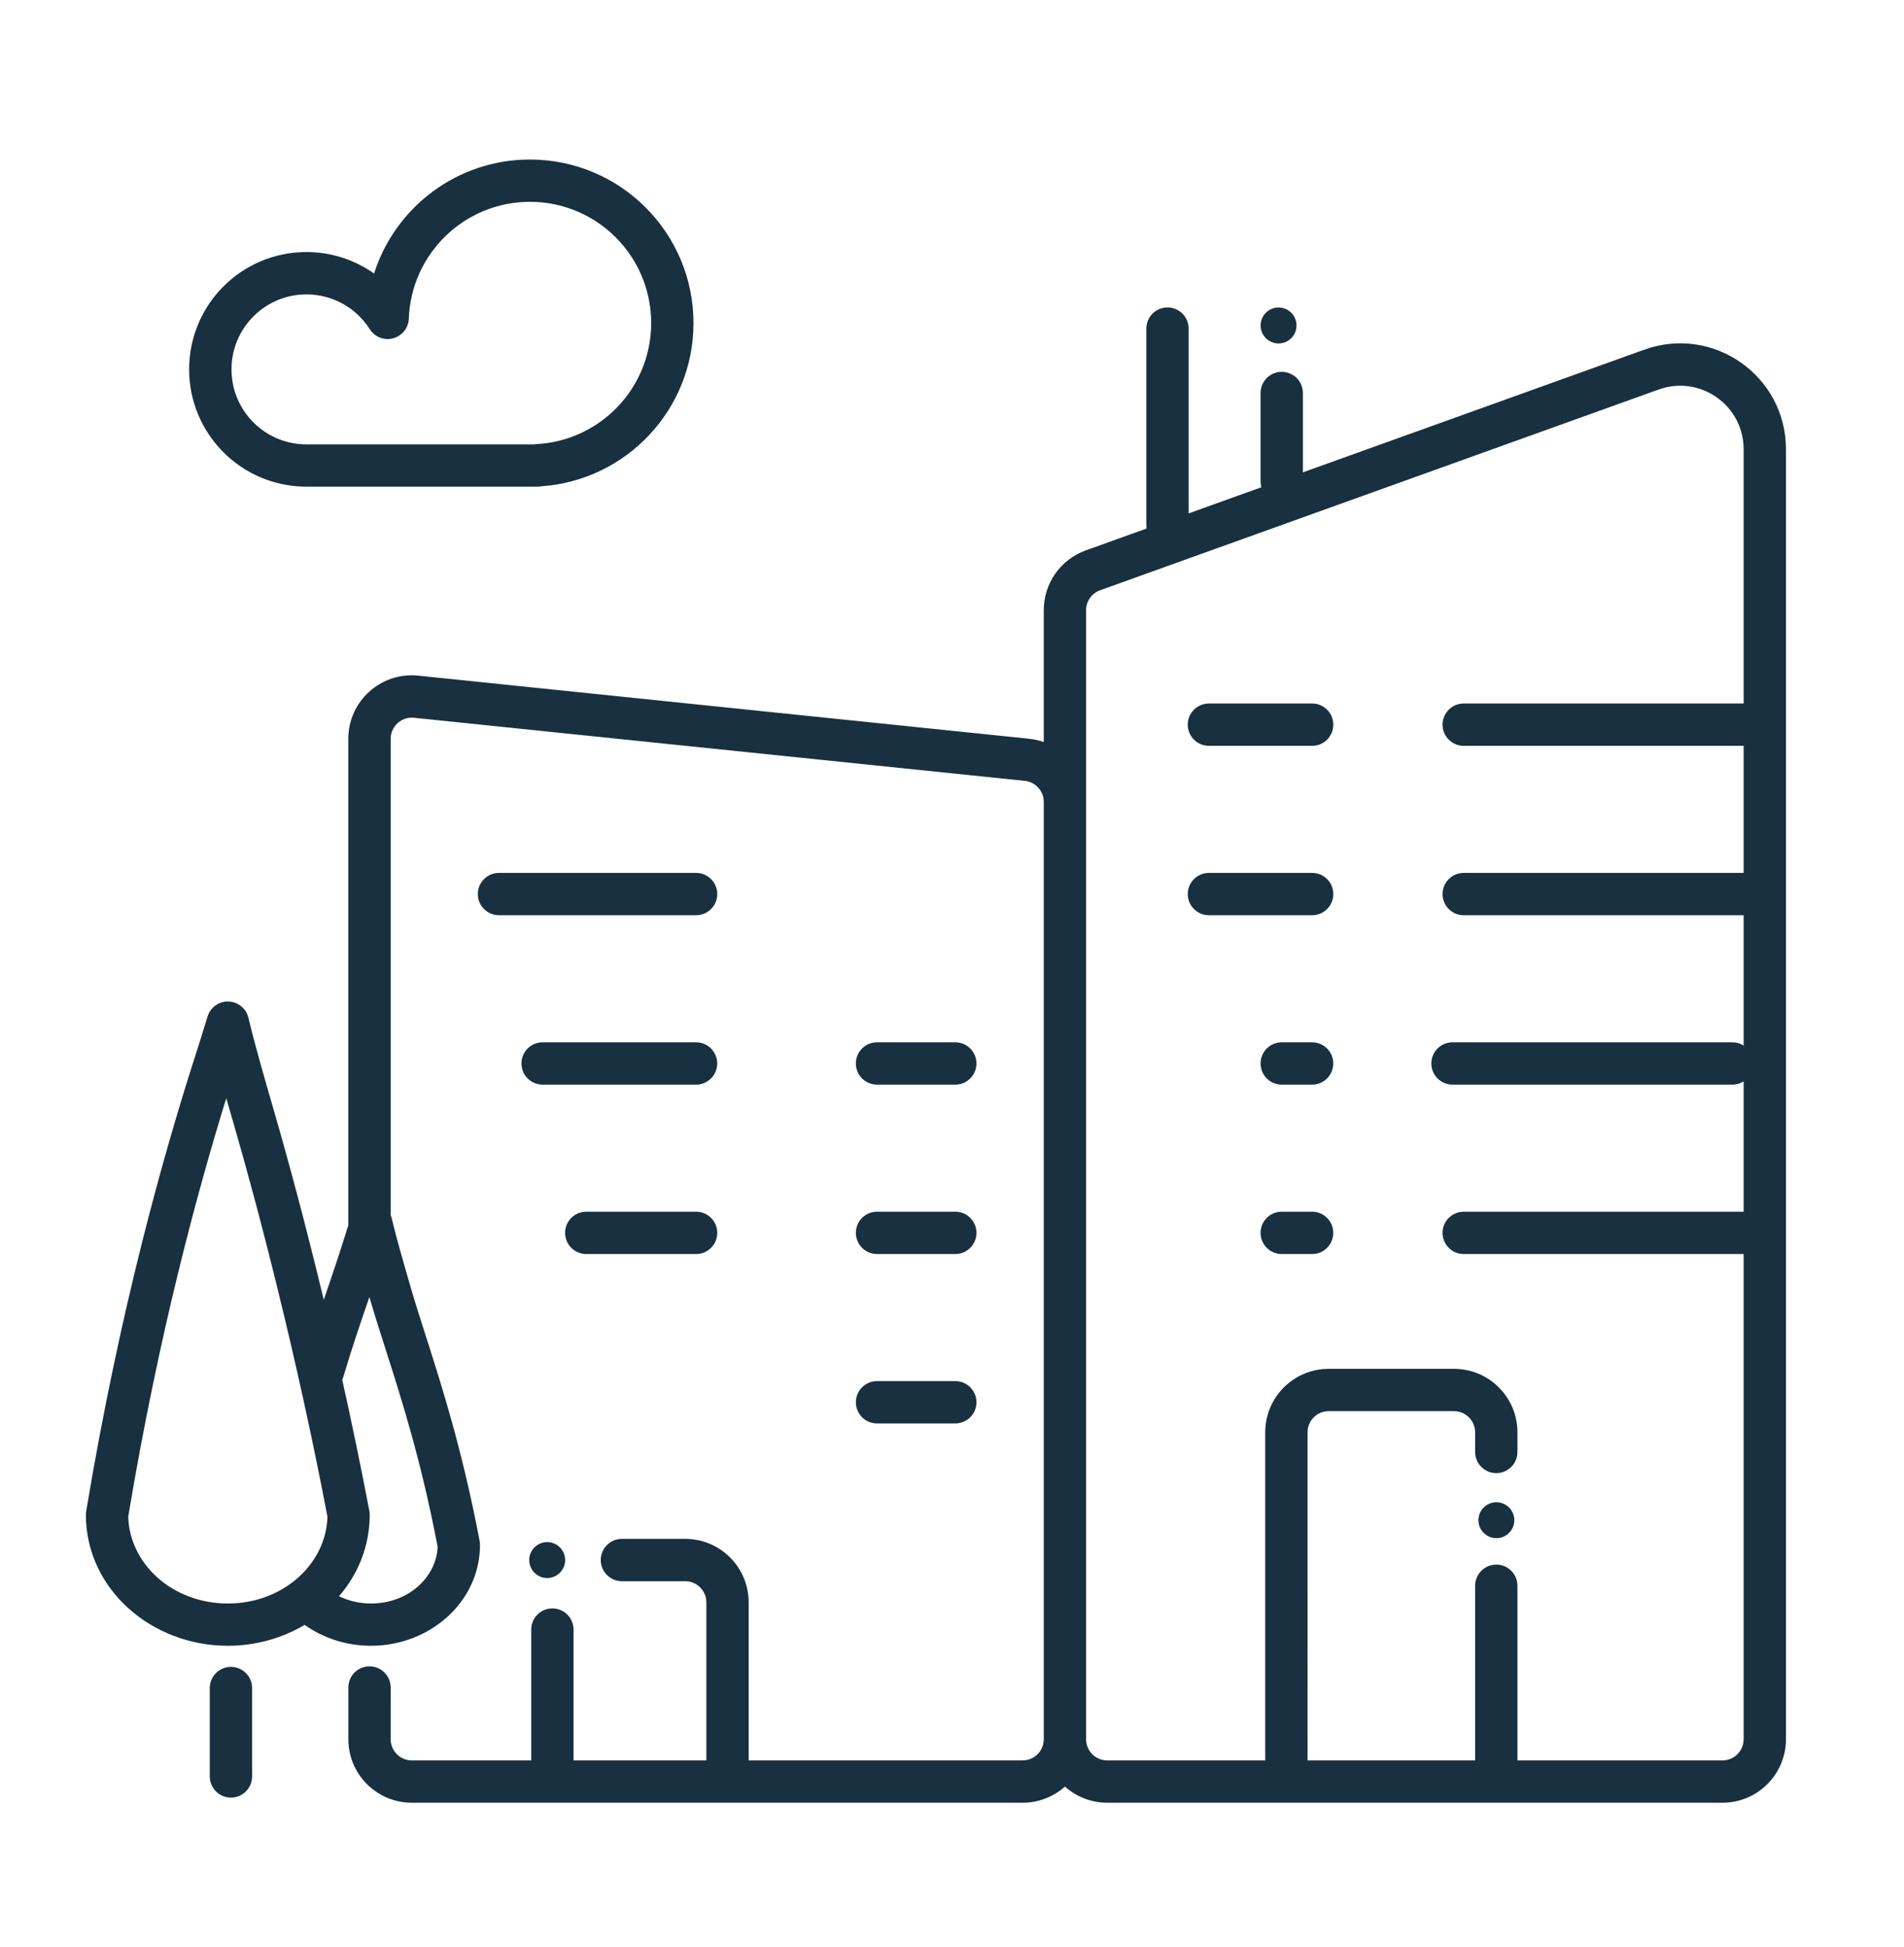 <svg fill="none" height="46" viewBox="0 0 45 46" width="45" xmlns="http://www.w3.org/2000/svg"><path clip-rule="evenodd" d="m8.841 6.464c.496-1.562 1.958-2.694 3.684-2.694 2.135 0 3.865 1.731 3.865 3.865 0 2.043-1.585 3.716-3.594 3.856-.031.006-.064.009-.097.009h-.162-.013-.013-5.22c-.016 0-.033 0-.049 0-1.531 0-2.772-1.241-2.772-2.772 0-1.531 1.241-2.772 2.772-2.772.595 0 1.146.188 1.597.506zm3.792 4.037h-.095-.002-.011-.011-.002-5.224v-0l-.01 0c-.012 0-.023 0-.035 0-.979 0-1.772-.793-1.772-1.772s.793-1.772 1.772-1.772c.629 0 1.182.327 1.497.823.117.185.342.272.553.214s.361-.246.369-.465c.055-1.533 1.316-2.76 2.863-2.76 1.583 0 2.865 1.283 2.865 2.865 0 1.532-1.203 2.784-2.716 2.861-.014.001-.028.002-.041.004zm-7.233 13.166c.226.007.419.164.471.384.152.638.362 1.363.615 2.237.314 1.083.731 2.618 1.166 4.427l.095-.278h0c.108-.318.208-.611.294-.88.069-.215.132-.415.191-.604v-11.495c0-.889.769-1.583 1.654-1.492l14.436 1.491c.121.013.237.039.347.078v-3.117c0-.633.397-1.198.993-1.412l1.435-.516c-.003-.021-.004-.043-.004-.066v-4.659c0-.276.224-.5.5-.5.276 0 .5.224.5.5v4.367l1.719-.618c-.013-.044-.019-.09-.019-.138v-2.089c0-.276.224-.5.5-.5.276 0 .5.224.5.5v1.875l8.072-2.9c1.629-.585 3.345.622 3.345 2.353v30.484c0 .828-.671 1.5-1.5 1.5h-5.344-.002-4.961-.002-4.232c-.384 0-.735-.145-1-.382-.265.238-.616.382-1.0.382h-6.975-4.139-3.322c-.828 0-1.5-.672-1.5-1.5v-1.223c0-.276.224-.5.5-.5.276 0 .5.224.5.5v1.223c0 .276.224.5.5.5h2.822v-3.092c0-.276.224-.5.5-.5.276 0 .5.224.5.5v3.092h3.139v-3.735c0-.276-.224-.5-.5-.5h-1.496c-.276 0-.5-.224-.5-.5 0-.276.224-.5.5-.5h1.496c.828 0 1.5.671 1.5 1.5v3.735h6.475c.276 0 .5-.224.5-.5v-22.15c0-.256-.194-.471-.449-.497l-14.436-1.491c-.295-.03-.551.201-.551.497v11.255c.01.024.018.049.024.075.11.46.261.983.445 1.619.102.352.222.727.353 1.137.388 1.21.873 2.725 1.28 4.867.006.031.009.062.009.093 0 1.361-1.198 2.386-2.574 2.386-.586 0-1.132-.182-1.569-.494-.529.314-1.155.494-1.817.494-1.807 0-3.354-1.343-3.354-3.096 0-.028.002-.055.007-.082.8-4.814 1.853-8.49 2.523-10.591.127-.398.243-.762.346-1.101.066-.216.268-.361.494-.354zm25.503 17.932h3.961v-4.127c0-.276.224-.5.5-.5.276 0 .5.224.5.5v4.127h4.846c.276 0 .5-.224.5-.5v-11.466h-.002-6.614c-.276 0-.5-.224-.5-.5s.224-.5.5-.5h6.614.002v-3.08c-.077.049-.169.077-.267.077h-6.614c-.276 0-.5-.224-.5-.5 0-.276.224-.5.5-.5h6.614c.098 0 .19.028.267.077v-3.08h-.002-6.614c-.276 0-.5-.224-.5-.5 0-.276.224-.5.5-.5h6.614.002v-3.003h-.002-6.614c-.276 0-.5-.224-.5-.5 0-.276.224-.5.5-.5h6.614.002v-6.008c0-1.039-1.03-1.763-2.007-1.412l-13.203 4.744c-.199.071-.331.26-.331.47v26.681c0 .276.224.5.5.5h3.734v-7.753c0-.828.672-1.5 1.5-1.5h2.961c.829 0 1.5.672 1.5 1.5v.464c0 .276-.224.5-.5.5-.276 0-.5-.224-.5-.5v-.464c0-.276-.224-.5-.5-.5h-2.961c-.276 0-.5.224-.5.5zm-22.89-3.879c.223.108.48.171.757.171.897 0 1.548-.638 1.573-1.343-.393-2.049-.847-3.467-1.228-4.659l-0-0c-.136-.424-.262-.819-.374-1.203l-.003-.009-.008-.027-.052.151-0.0 0-0.0 0c-.176.515-.366 1.07-.567 1.744-.006.021-.014.041-.022.06.219.986.436 2.026.64 3.096.006.031.009.062.009.093 0 .738-.274 1.402-.725 1.925zm-2.665-11.769c-.657 2.122-1.591 5.528-2.317 9.883.023 1.098 1.024 2.057 2.354 2.057 1.328 0 2.327-.956 2.354-2.052-.738-3.867-1.647-7.319-2.213-9.273l-.003-.009-0-0c-.06-.209-.119-.41-.175-.606zm.11 13.438c.276 0 .5.224.5.5l0 2.089c0 .276-.224.5-.5.5-.276 0-.5-.224-.5-.5l-0-2.089c0-.276.224-.5.5-.5zm6.335-18.762c-.276 0-.5.224-.5.5 0 .276.224.5.5.5h4.659c.276 0 .5-.224.5-.5 0-.276-.224-.5-.5-.5zm.531 4.503c0-.276.224-.5.5-.5h3.627c.276 0 .5.224.5.5 0 .276-.224.5-.5.5h-3.627c-.276 0-.5-.224-.5-.5zm1.532 3.503c-.276 0-.5.224-.5.5s.224.5.5.5h2.596c.276 0 .5-.224.5-.5s-.224-.5-.5-.5zm6.372 4.503c0-.276.224-.5.5-.5h1.85c.276 0 .5.224.5.5 0 .276-.224.5-.5.5h-1.85c-.276 0-.5-.224-.5-.5zm.5-4.503c-.276 0-.5.224-.5.5s.224.5.5.5h1.85c.276 0 .5-.224.5-.5s-.224-.5-.5-.5zm-.5-3.503c0-.276.224-.5.5-.5h1.85c.276 0 .5.224.5.5 0 .276-.224.5-.5.5h-1.85c-.276 0-.5-.224-.5-.5zm10.065 3.503c-.276 0-.5.224-.5.5s.224.5.5.5h.718c.276 0 .5-.224.5-.5s-.224-.5-.5-.5zm-.5-3.503c0-.276.224-.5.5-.5h.718c.276 0 .5.224.5.5 0 .276-.224.5-.5.5h-.718c-.276 0-.5-.224-.5-.5zm-1.221-4.503c-.276 0-.5.224-.5.5 0 .276.224.5.5.5h2.44c.276 0 .5-.224.5-.5 0-.276-.224-.5-.5-.5zm-.5-3.503c0-.276.224-.5.5-.5h2.44c.276 0 .5.224.5.5 0 .276-.224.5-.5.5h-2.44c-.276 0-.5-.224-.5-.5zm2.146-9.008c.234 0 .424-.19.424-.425s-.19-.425-.424-.425-.424.19-.424.425.19.425.424.425zm5.572 27.807c0 .234-.19.424-.424.424s-.424-.19-.424-.424c0-.234.19-.425.424-.425s.424.19.424.425zm-22.858 1.366c.234 0 .425-.19.425-.424 0-.234-.19-.425-.425-.425-.234 0-.424.19-.424.425 0 .234.19.424.424.424z" fill="#18303f" fill-rule="evenodd"/></svg>
